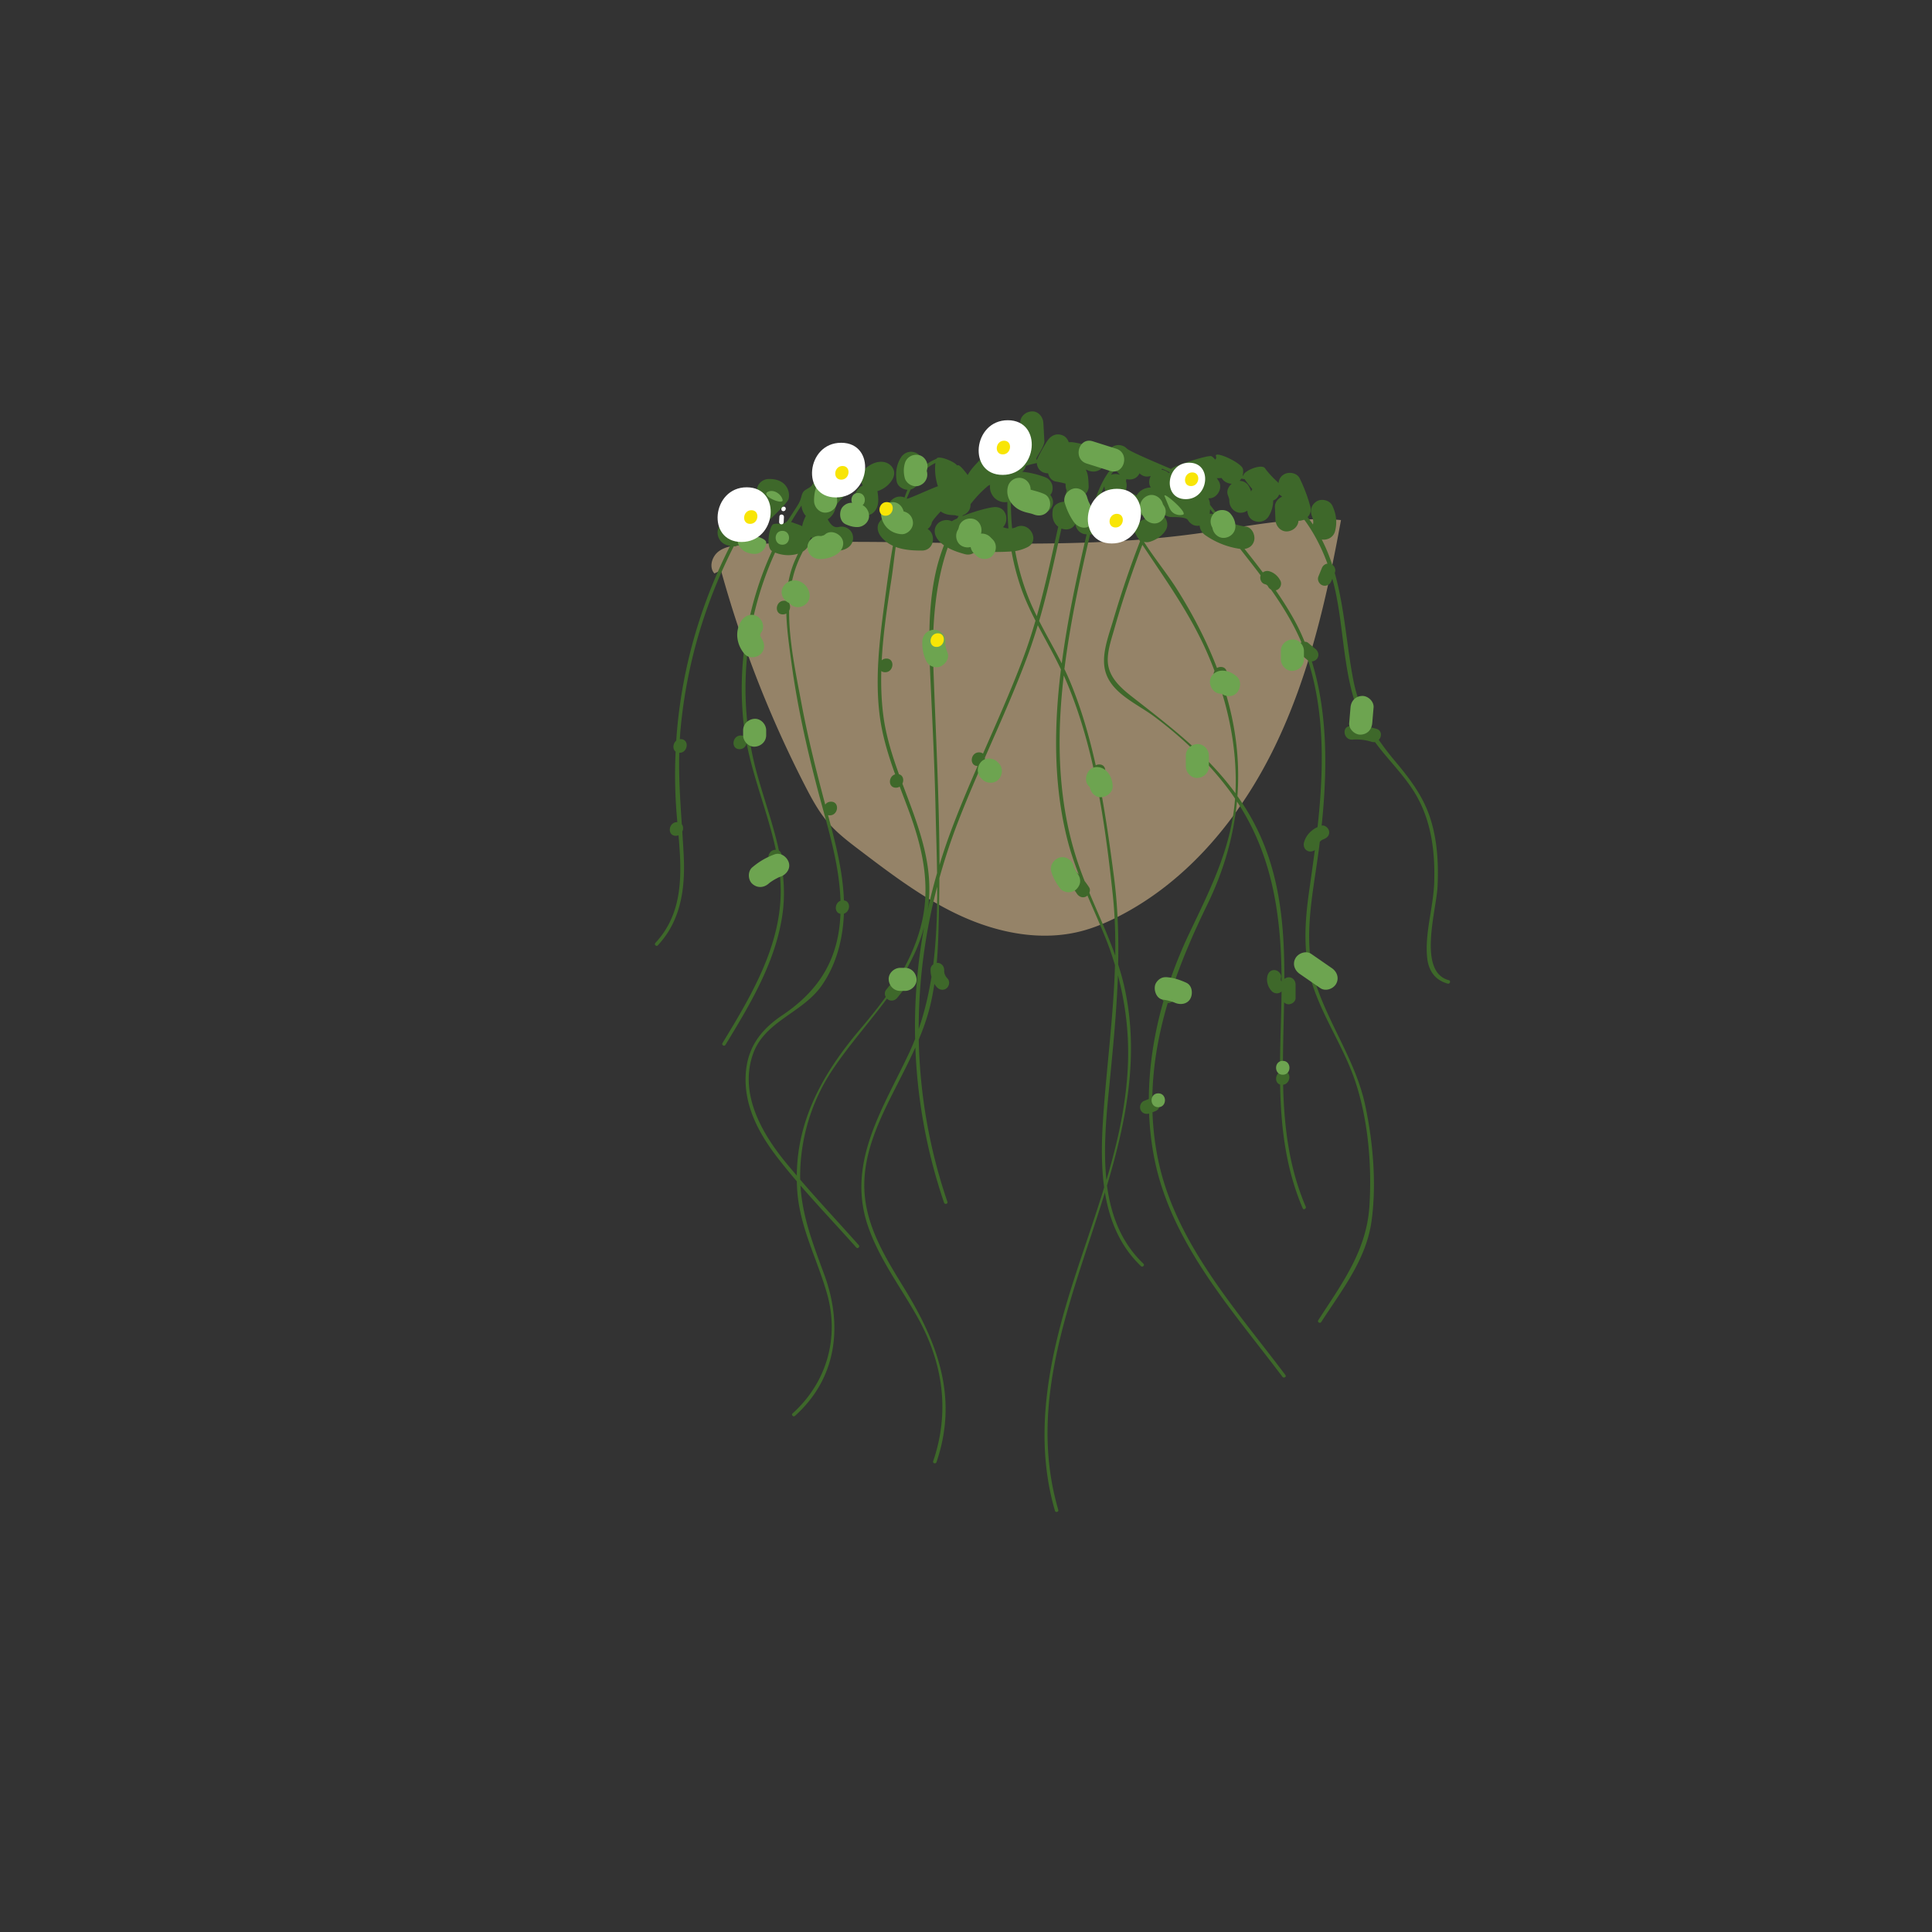 <?xml version="1.0" standalone="no"?><!DOCTYPE svg PUBLIC "-//W3C//DTD SVG 1.1//EN" "http://www.w3.org/Graphics/SVG/1.1/DTD/svg11.dtd"><svg t="1597148196974" class="icon" viewBox="0 0 1024 1024" version="1.1" xmlns="http://www.w3.org/2000/svg" p-id="18474" xmlns:xlink="http://www.w3.org/1999/xlink" width="200" height="200"><rect x="0" y="0" width="1024" height="1024" fill="#333333" stroke="none"/><defs><style type="text/css"></style></defs><path d="M635.605 282.635c-79.925 11.217-161.298 0.903-241.832 6.176-4.485 0.294-9.221 0.725-12.834 3.403-3.613 2.668-5.325 8.402-2.3 11.721l3.497-1.638a597.761 597.761 0 0 0 44.625 114.31c3.476 6.753 7.11 13.496 12.057 19.251 4.852 5.65 10.839 10.208 16.773 14.714 17.203 13.076 34.606 26.256 54.298 35.152s42.189 13.244 63.11 7.835c6.806-1.754 13.317-4.506 19.577-7.688 37.19-18.905 65.063-52.922 83.233-90.48s27.454-78.717 34.942-119.75c-25.122-2.111-50.171 3.497-75.146 6.995z" fill="#958368" p-id="18475"></path><path d="M767.905 519.52c-16.72-4.411-6.564-37.127-5.976-49.625 0.599-12.677-0.158-25.731-4.401-37.799-3.896-11.059-10.849-20.039-18.306-28.903-3.098-3.686-5.892-7.341-8.423-11.038 1.628-1.743 1.701-4.947-1.218-5.85a36.62 36.62 0 0 0-2.899-0.746c-4.432-7.751-7.667-16.006-9.526-25.763-3.508-18.369-4.558-37.956-9.725-56.126 0.021-0.053 0.042-0.095 0.063-0.147 0.641-1.554-0.074-3.371-1.418-4.285-1.491-4.548-3.308-8.99-5.514-13.286 3.067 0.462 6.186-1.197 7.026-4.338 1.26-4.705 0.641-9.295-1.439-13.643-1.386-2.888-5.745-3.875-8.36-2.195-2.972 1.911-3.676 5.272-2.195 8.36-0.42-0.882 0.242 0.735 0.263 0.819 0.053 0.189 0.179 1.565 0.189 0.977 0.011 0.431 0.021 0.872 0 1.302-0.021 0.032-0.105 0.431-0.168 0.746a74.351 74.351 0 0 0-2.825-3.928c1.334-1.323 2.048-3.266 1.418-5.64-1.355-5.115-3.256-10.03-5.556-14.798-1.439-2.972-5.671-3.76-8.36-2.195-1.838 1.071-2.762 2.815-2.909 4.684a5.195 5.195 0 0 0-0.777-0.893 56.283 56.283 0 0 1-3.707-3.718c-0.525-0.578-1.019-1.176-1.523-1.775a14.355 14.355 0 0 1-0.231-0.273c-0.021-0.021-0.032-0.053-0.074-0.095a47.903 47.903 0 0 1-0.861-1.176c-1.859-2.594-11.668 1.554-11.416 3.896-0.137-0.021-0.273-0.063-0.41-0.084a7.577 7.577 0 0 0 0.147-3.34c-0.609-3.434-15.355-10.019-14.315-6.869 0.305 0.935 0.042 1.46-0.452 1.827a6.07 6.07 0 0 0-1.869-1.775c-1.554-0.956-20.848 5.409-21.478 6.753-1.239-0.672-21.688-9.001-23.505-10.902-2.216-2.321-6.449-2.395-8.644 0-2.279 2.489-2.363 6.176 0 8.644 0.378 0.399 0.767 0.798 1.145 1.197-5.776 6.816-8.728 14.966-10.923 23.442h-2.804c-2.016 0-3.97 1.124-5.115 2.773-0.084-0.998-0.399-1.964-1.019-2.773a5.554 5.554 0 0 0-0.693-2.069c-0.693-1.187-2.027-2.3-3.392-2.71 0.326-1.386 0.662-2.773 0.998-4.159 1.071 1.092 2.51 1.785 4.17 1.712 3.161-0.137 6.291-2.689 6.112-6.112-0.158-3.035-0.105-6.27-1.575-8.791 0.305 0.126 0.62 0.231 0.924 0.378 2.993 1.386 6.585 0.851 8.36-2.195 1.544-2.636 0.819-6.974-2.195-8.36-4.464-2.059-9.001-3.571-13.874-4.233a8.934 8.934 0 0 0-2.185-0.021c-0.494-1.428-1.428-2.71-2.678-3.371-3.161-1.67-6.354-0.588-8.36 2.195-1.953 2.71-5.661 9.715-5.787 10.324-1.953 0.389 4.085-6.407 3.896-9.83l-0.536-9.568c-0.179-3.182-2.678-6.26-6.112-6.112-3.161 0.137-6.302 2.689-6.112 6.112 0.084 1.596-23.536 19.094-27.863 27.611-2.468-3.203-4.779-6.039-5.65-4.989-0.63-1.785-10.009-5.797-10.923-3.602a25.17 25.17 0 0 0-8.266 5.482 0.36 0.36 0 0 1 0.042-0.063c1.743-2.689 0.63-6.869-2.195-8.36-3.046-1.607-6.501-0.672-8.36 2.195-2.5 3.854-3.025 8.266-2.29 12.708 0.42 2.542 3.14 4.338 5.703 4.464a57.566 57.566 0 0 0-1.554 4.096 6.09 6.09 0 0 0-5.409 0.294c-1.995 1.103-3.434 3.151-3.949 5.367-0.347 1.512-0.515 3.214-0.221 4.789-1.124 0.273-2.185 0.809-2.93 1.565-2.573 2.573-2.037 6.028 0 8.644 1.764 2.258 3.949 3.802 6.354 4.915-1.901 10.566-3.266 21.268-4.663 31.728-2.542 19.083-4.779 38.597-2.405 57.817 1.355 10.954 4.558 21.341 8.255 31.602-3.634 1.029-3.886 7.079 0.399 7.079 0.788 0 1.449-0.221 2.006-0.567 1.575 4.17 3.182 8.339 4.726 12.53 7.278 19.65 11.889 39.542 6.764 60.369-2.468 10.04-6.585 19.125-11.689 27.653-0.945 0.158-1.838 0.683-2.479 1.481-1.512 1.89-3.025 3.791-4.527 5.682-0.851 1.071-0.819 2.573-0.21 3.749-4.222 5.85-8.801 11.5-13.538 17.088-19.44 22.959-33.367 47.608-33.587 77.624-2.195-2.584-4.401-5.146-6.522-7.782-12.74-15.743-24.166-36.58-16.458-57.281 6.239-16.752 25.836-21.268 35.866-35.236 7.992-11.133 11.574-24.986 12.078-38.544 3.455-1.029 3.781-6.596 0.011-7.026-0.536-15.344-4.453-30.426-8.423-45.193 0.273 0.063 0.578 0.116 0.903 0.116 4.653 0 5.367-7.247 0.683-7.247-1.386 0-2.416 0.651-3.067 1.554-4.779-17.917-9.295-35.887-12.687-54.13-2.783-14.956-6.575-32.316-6.449-48.69 0.62-1.176 0.683-2.615 0.095-3.697 0.242-5.104 0.882-10.093 2.132-14.84 1.155-4.39 2.909-8.633 5.041-12.761 1.617-0.998 2.888-2.426 3.434-4.39a7.726 7.726 0 0 0 0.252-2.016c0.305-0.483 0.62-0.966 0.935-1.439-0.641 0.987 6.407 5.493 7.215 5.881 2.92 1.407 6.27 1.995 9.431 1.082 1.607-0.462 3.14-1.323 4.149-2.647 1.439-1.88 1.617-4.621 0.441-6.669s-3.634-3.277-5.986-2.983c-0.641 0.084-1.281 0.263-1.932 0.252-2.216-0.042-3.686-2.227-4.758-4.17a9.322 9.322 0 0 0 3.896-5.104c0.221-0.725 0.357-1.481 0.651-2.174 0.452-1.071 1.25-1.943 2.027-2.794 3.613-3.949 7.236-7.898 10.849-11.847a8.808 8.808 0 0 0 1.134 4.012c-2.836 1.229-4.443 4.453-4.506 7.541-0.053 2.227 0.62 4.516 2.132 6.144s3.938 2.468 6.06 1.796c2.29-0.725 3.812-3.004 4.306-5.356s0.158-4.789-0.189-7.163a14.228 14.228 0 0 0 6.974-4.779c1.134-1.439 2.006-3.203 1.901-5.031-0.147-2.615-2.342-4.821-4.873-5.482s-5.272 0.011-7.551 1.292-4.18 3.14-6.007 5.01a218.326 218.326 0 0 0-12.698 14.105c-0.273-1.911-1.701-3.497-3.371-4.464s-3.581-1.428-5.451-1.911c-0.683-0.179-1.512-0.525-1.523-1.239-0.021-0.641 0.693-1.218 0.483-1.817-0.189-0.536-0.977-0.567-1.439-0.242s-0.704 0.872-1.029 1.334c-1.376 1.901-4.085 2.132-5.115 4.306-0.452 0.966-0.641 2.027-0.966 3.035-0.609 1.89-1.712 3.581-2.794 5.251-1.124 1.733-2.248 3.455-3.371 5.188-0.473 0.725-0.956 1.46-1.649 1.974-1.995 1.46-4.422 0.326-6.617 0.956-2.08 0.599-4.296 12.235-0.798 14.283-13.359 29.145-18.747 61.734-14.725 93.935 0.21 1.67 0.462 3.329 0.735 4.978-0.515-0.693-1.355-1.155-2.531-1.155-4.653 0-5.367 7.247-0.683 7.247 2.143 0 3.434-1.533 3.76-3.193 3.686 19.178 11.406 37.494 15.47 56.525-0.021 0-0.032-0.011-0.053-0.011-4.653 0-5.367 7.247-0.683 7.247 0.788 0 1.449-0.221 2.006-0.567 0.525 3.287 0.935 6.596 1.155 9.935 2.101 31.518-14.935 59.938-30.688 85.858-0.609 1.008 0.966 1.932 1.586 0.924 13.107-21.562 26.813-44.247 30.279-69.716 1.334-9.746 0.683-19.188-0.987-28.483 0.872-1.649 0.609-3.833-0.945-4.758-2.92-13.485-7.698-26.698-11.458-40.12-11.028-39.364-7.268-81.269 9.41-117.86 1.869 0.788 3.917 1.218 5.808 1.355 1.985 0.137 4.275-0.084 6.354-0.746-0.809 1.649-1.575 3.308-2.248 4.989-2.563 6.438-3.676 13.233-3.938 20.144a3.678 3.678 0 0 0-1.187-0.2c-4.653 0-5.367 7.247-0.683 7.247a3.82 3.82 0 0 0 1.848-0.473c0.263 8.917 1.607 17.896 2.762 26.424 2.962 21.929 7.782 43.565 13.338 64.979 5.167 19.934 11.952 40.12 12.614 60.852-3.151 1.176-3.445 6.302-0.021 6.921-0.935 23.998-11.238 40.613-30.899 53.805-11.616 7.803-18.653 17.35-19.346 31.833-0.777 16.31 7.037 30.815 16.71 43.376 3.34 4.338 6.827 8.581 10.408 12.771 0.042 1.754 0.105 3.508 0.242 5.304 1.481 19.461 10.597 35.961 15.806 54.414 6.585 23.337-0.294 47.083-18.306 63.288-0.882 0.788 0.42 2.08 1.292 1.292 22.213-19.997 25.469-47.808 15.512-74.873-5.829-15.848-11.616-30.51-12.624-47.209 9.652 11.154 19.85 21.898 29.607 32.873 0.788 0.882 2.08-0.42 1.292-1.292-10.282-11.574-20.921-22.938-31.035-34.7a77.756 77.756 0 0 1-0.011-3.518c0.368-19.493 6.365-38.67 17.245-54.855 8.938-13.296 19.524-25.101 28.756-37.557 0.137 0.137 0.284 0.273 0.441 0.389 1.701 1.187 3.833 0.651 5.073-0.893 1.512-1.89 3.025-3.791 4.527-5.682 1.229-1.533 0.651-3.991-0.893-5.062a3.7 3.7 0 0 0-1.103-0.504c5.01-8.087 9.127-16.689 11.679-26.319a291.325 291.325 0 0 0-4.81 59.445 128.752 128.752 0 0 1-3.203 7.467c-13.59 29.071-33.083 57.785-21.992 91.089 5.955 17.896 17.676 33.073 26.74 49.415 13.254 23.893 16.962 49.667 8.034 75.829-0.378 1.124 1.386 1.596 1.764 0.483 11.553-33.85 0.914-62.805-16.93-91.866-9.851-16.037-20.354-32.715-21.278-52.061-0.935-19.556 7.95-37.62 16.563-54.603 3.56-7.026 7.215-14.052 10.44-21.257 1.04 27.758 6.049 55.443 15.218 82.288 0.378 1.113 2.153 0.63 1.764-0.483-9.641-28.231-14.599-57.102-15.187-85.974 2.395-5.713 4.485-11.563 5.976-17.613 0.966-3.928 1.701-7.908 2.3-11.92 0.42 0.651 0.872 1.292 1.418 1.859 1.355 1.418 3.571 1.743 5.125 0.42 1.439-1.218 1.785-3.697 0.42-5.125-1.25-1.313-1.838-2.762-1.764-4.296 0.095-1.964-1.26-3.781-3.277-3.97a3.28 3.28 0 0 0-0.651 0.011c0.882-10.45 1.029-20.995 1.239-31.371 0.095-4.527 0.137-9.053 0.158-13.569a318.048 318.048 0 0 1 9.935-29.974c3.917-10.135 8.181-20.123 12.519-30.079 1.239-0.861 1.806-2.416 1.659-3.812 7.793-17.781 15.775-35.478 22.539-53.679 2.027-5.461 3.833-10.965 5.493-16.51 4.096 7.782 8.497 15.428 12.267 23.431-3.707 30.121-4.054 60.894 3.476 90.438 1.596 6.27 3.686 12.309 5.986 18.253a39.5 39.5 0 0 0-3.214-2.993c-1.512-1.25-4.001-0.63-5.062 0.893-1.208 1.722-0.63 3.812 0.893 5.062 2.416 1.995 4.59 4.401 6.281 7.058 1.05 1.659 2.92 2.636 4.852 1.722 0.294-0.137 0.567-0.357 0.83-0.588 3.497 8.16 7.173 16.268 10.419 24.608 1.575 4.043 2.941 8.15 4.191 12.299-0.756 26.372-4.264 52.555-6.155 79.095-0.893 12.614-1.334 25.952 0.42 38.702-5.178 16.941-11.185 33.671-16.521 50.402-12.456 39.08-21.331 80.607-9.568 120.969 0.326 1.134 2.101 0.651 1.764-0.483-16.941-58.1 7.719-112.703 24.723-168.23 2.384 14.588 7.835 28.283 19.115 39.07 0.851 0.819 2.153-0.483 1.292-1.292-11.847-11.311-17.235-25.868-19.304-41.422 10.124-33.797 17.014-67.962 9.599-103.503-0.977-4.674-2.237-9.221-3.686-13.695 0.347-15.481-0.189-31.004-2.258-46.726-2.258-17.161-4.684-34.732-8.192-52.04 4.422-0.263 5.031-7.226 0.441-7.226-0.725 0-1.334 0.189-1.869 0.483-3.413-15.439-7.803-30.594-13.842-44.972a126.547 126.547 0 0 0-2.762-6.081c1.67-13.401 4.012-26.729 6.69-39.952 2.132-10.513 4.485-20.974 6.911-31.413h1.659c3.193 0 6.26-2.815 6.112-6.112-0.126-2.909-2.111-5.419-4.905-5.986 1.208-4.663 2.657-9.2 4.716-13.475 0.126 2.951 2.069 5.808 5.881 5.808 1.376 0 2.342-0.515 3.55-1.029-0.609 0.263-1.323 1.449-1.628 1.985-0.483 0.861-0.494 2.489-1.134 3.014-0.819 0.672-1.859 0.924-2.636 1.733-1.46 1.523-2.153 3.676-1.491 5.724 0.966 2.972 4.285 5.409 7.52 4.264 1.281-0.452 2.563-0.935 3.739-1.575a75.754 75.754 0 0 0 2.951 5.713c0.263 0.662 0.62 1.281 1.082 1.827 0.357 0.578 0.704 1.166 1.071 1.743a480.951 480.951 0 0 0-4.464 11.931 546.153 546.153 0 0 0-9.788 30.006c-2.174 7.362-5.587 16.121-4.705 24.019 1.544 13.842 16.657 19.619 26.508 26.981 6.963 5.209 13.653 10.839 19.955 16.867-1.376 2.143-0.704 5.524 2.5 5.524 0.935 0 1.701-0.305 2.311-0.767 6.049 6.207 11.689 12.813 16.72 19.881 0.462 0.651 0.861 1.313 1.313 1.964-1.922 26.193-13.128 47.986-24.261 71.417a240.676 240.676 0 0 0-11.143 27.737c-1.586 0.966-2.846 2.437-3.403 4.296-0.42 1.386-0.084 2.867 0.882 3.844-4.873 16.909-7.677 34.385-7.772 51.893-0.861 0.357-1.722 0.704-2.584 1.061-1.817 0.746-2.531 3.14-1.722 4.852 0.819 1.722 2.72 2.321 4.443 1.817 0.347 8.234 1.281 16.468 2.951 24.629 9.085 44.426 41.244 79.704 67.731 114.909 0.704 0.935 2.29 0.021 1.586-0.924-26.34-35.016-58.51-70.294-67.552-114.467-1.712-8.36-2.636-16.626-2.92-24.797 0.599-0.242 1.187-0.483 1.785-0.735 1.817-0.746 2.531-3.14 1.722-4.852-0.683-1.439-2.122-2.111-3.581-2.006 0.242-17.161 3.287-33.944 8.16-50.36 1.554 0.095 3.224-0.788 3.686-2.332 0.011-0.042 0.084-0.252 0.137-0.42 0 0.021 0.032-0.063 0.074-0.168 0.252-0.105 0.294-0.137 0.179-0.116 0.053-0.011 0.053-0.011 0.137-0.032 1.922-0.41 3.298-2.227 2.951-4.212-0.315-1.775-2.069-3.172-3.886-2.983 4.852-14.126 10.923-27.989 17.571-41.622 8.77-17.97 14.084-36.286 15.838-54.897 19.178 28.966 23.568 61.598 23.662 95.426a1.508 1.508 0 0 0-0.2-0.242 6.474 6.474 0 0 0-0.189-0.473c-0.021-0.179-0.032-0.42-0.053-0.494 0.021-0.305 0.063-0.599 0.126-0.893 0.42-1.922-1.491-3.802-3.277-3.97-2.153-0.2-3.539 1.355-3.959 3.277-0.599 2.72 0.347 5.745 2.227 7.782 1.334 1.439 3.581 1.733 5.125 0.42 0.063-0.053 0.116-0.126 0.179-0.189a619.433 619.433 0 0 1-0.147 8.707c-0.284 11.332-0.704 22.707-0.683 34.028-2.657 1.407-2.857 5.797 0.063 6.648 0.41 22.381 2.951 44.499 11.983 65.589 0.462 1.082 2.037 0.147 1.586-0.924-8.885-20.743-11.469-42.493-11.973-64.57 4.138-0.557 4.621-7.194 0.137-7.194-0.084 0-0.147 0.021-0.231 0.021-0.053-12.13 0.378-24.334 0.609-36.496a3.42 3.42 0 0 0 2.122 0.998c1.817 0.168 3.97-1.302 3.97-3.277v-7.016c0-1.964-1.197-3.77-3.277-3.97-0.903-0.084-1.901 0.242-2.668 0.84 0.042-29.586-2.5-58.699-17.739-85.69-2.227-3.938-4.621-7.646-7.142-11.206 1.397-18.873-0.893-38.051-7.11-57.491-0.42-1.302-0.882-2.584-1.323-3.865 3.665-1.008 3.917-7.089-0.378-7.089-0.788 0-1.449 0.221-2.006 0.567-5.682-14.777-13.076-28.903-21.551-42.262-4.905-7.73-11.647-15.953-17.172-24.629 0.987 0.273 2.048 0.315 3.119-0.021 2.846-0.893 5.556-2.468 7.457-4.8 1.061-1.292 1.785-2.584 1.785-4.317 0-1.502-0.662-3.287-1.785-4.317-1.187-1.092-2.951-1.754-4.663-1.743 0.336-0.798 0.693-1.596 1.04-2.395a6.492 6.492 0 0 0 1.575-1.407c0.378 3.172 2.647 5.86 6.07 5.86 3.077 0 7.803 0.063 8.77 1.701 0.746 1.271 2.195 2.479 3.655 2.804 0.788 0.179 1.659 0.189 2.51 0.053 0.116 1.985 1.239 3.844 2.993 5.073 5.472 3.812 11.773 6.323 18.369 7.247 0.021 0 0.053 0 0.074 0.011 3.623 4.621 7.289 9.284 10.86 14.021-0.62 1.743 0.273 4.096 2.153 4.642 0.305 0.084 0.609 0.189 0.903 0.326 0.063 0.053 0.294 0.21 0.389 0.284 0.042 0.032 0.063 0.053 0.084 0.063 0.032 0.053 0.084 0.105 0.147 0.189 0.084 0.116 0.137 0.168 0.158 0.189 0.021 0.042 0.042 0.105 0.116 0.242a3.865 3.865 0 0 0 1.554 1.596c6.26 8.854 11.92 18.085 16.142 28.021-0.567 0.273-1.082 0.662-1.428 1.155-1.208 1.722-0.62 3.802 0.893 5.062 1.271 1.061 2.552 2.122 3.823 3.193 0.063 0.053 0.126 0.074 0.189 0.126 9.032 28.084 8.318 58.657 5.062 88.327-3.403 1.575-6.112 4.317-7.163 8.076-0.525 1.89 0.2 3.949 2.153 4.674 1.134 0.42 2.552 0.168 3.56-0.578-0.935 7.194-1.943 14.315-2.951 21.299-1.607 11.227-2.626 22.402-1.596 33.451-1.68 0.147-3.287 1.512-3.361 3.266-0.095 2.342 0.83 4.548 2.846 5.85 0.609 0.389 1.302 0.536 1.985 0.557a70.77 70.77 0 0 0 2.206 8.066c5.913 17.508 16.626 32.936 22.423 50.507 6.753 20.459 8.707 43.974 7.404 65.441-1.449 23.935-14.578 41.328-27.139 60.778-0.641 0.998 0.945 1.911 1.586 0.924 10.891-16.867 23.83-33.031 26.656-53.458 2.72-19.661 0.809-41.695-3.287-61.104-4.705-22.328-17.623-40.498-25.227-61.671-1.187-3.287-2.08-6.585-2.762-9.883 0.473-0.252 0.903-0.578 1.229-1.05 1.04-1.491 0.756-3.728-0.704-4.863-0.137-1.239-0.819-2.353-1.88-2.941-1.785-18.579 2.353-37.274 4.789-56.084 0.147-1.155 0.284-2.342 0.431-3.508 0.21-0.179 0.725-0.609 0.861-0.735 0.053-0.021 0.557-0.315 0.62-0.347 0.116-0.053 1.082-0.441 0.473-0.252 1.869-0.588 3.329-2.101 2.951-4.212-0.294-1.659-2.132-3.35-3.938-2.993 2.993-28.556 3.371-59.466-5.209-87.003 1.113-0.084 2.216-0.651 2.836-1.533 1.208-1.722 0.62-3.802-0.893-5.062-1.271-1.061-2.552-2.122-3.823-3.193-0.557-0.462-1.239-0.662-1.943-0.662-1.397-3.382-2.899-6.722-4.632-9.956-3.182-5.955-6.806-11.689-10.671-17.277 0.252-0.053 0.504-0.137 0.746-0.252 1.743-0.819 2.626-3.098 1.722-4.852-1.208-2.363-3.256-4.254-5.839-4.999a3.947 3.947 0 0 0-3.476 0.62c-3.161-4.212-6.417-8.36-9.683-12.467 2.332-0.336 4.338-1.68 5.052-4.275 0.788-2.857-0.977-7.058-4.264-7.52-5.209-0.725-9.778-2.426-14.126-5.199a307.277 307.277 0 0 0-4.989-6.386c-0.011-0.21 0-0.42-0.021-0.63-0.074-0.987-0.378-1.953-0.83-2.825 1.113 0.063 2.237-0.168 3.245-0.819 2.678-1.733 4.043-5.482 2.195-8.36-0.326-0.504-0.651-1.008-0.966-1.502 0.84 0.011 1.512 0 1.796-0.021 0.263-0.021 0.515-0.021 0.777-0.042 1.019 1.848 3.203 2.972 5.325 3.035-1.764 1.523-2.93 3.917-1.985 6.176 0.273 0.662 0.473 1.323 0.662 2.016 0 0.347 0.084 0.893 0.084 1.082 0.032 3.193 2.783 6.26 6.112 6.112a6.594 6.594 0 0 0 3.424-1.134c0.063 2.08 1.113 4.159 2.983 5.146 2.972 1.565 6.585 0.725 8.36-2.195 1.575-2.594 2.3-5.419 2.363-8.318a5.31 5.31 0 0 0 2.006-1.365 6.61 6.61 0 0 0 1.176-1.838c0.525 0.378 1.05 0.767 1.565 1.176-2.227 0.924-3.949 3.004-3.844 5.598l0.284 6.701c0.137 3.193 2.71 6.26 6.112 6.112 3.035-0.137 5.913-2.458 6.07-5.619a7.18 7.18 0 0 0 3.025-0.672c5.22 7.005 9.326 15.092 12.351 23.368a3.759 3.759 0 0 0-2.951 2.321c-0.609 1.502-1.229 2.993-1.838 4.495-0.746 1.817 0.357 4.012 2.153 4.674 1.901 0.704 3.928-0.326 4.674-2.153 0.179-0.441 0.368-0.893 0.546-1.334 0.42 1.502 0.819 3.014 1.166 4.506 5.619 24.072 4.306 51.641 16.205 73.823a37.993 37.993 0 0 0-7.971-0.221c-4.663 0.368-3.371 7.53 1.26 7.163 3.445-0.273 6.89 0.147 10.198 1.166 0.63 0.189 1.208 0.21 1.743 0.126 7.142 9.746 16.142 18.106 22.129 28.693 7.887 13.947 9.809 30.121 9.263 45.907-0.452 12.939-4.999 26.592-3.76 39.448 0.683 7.037 4.117 12.183 10.986 13.989 1.187 0.242 1.67-1.523 0.525-1.827zM464.896 264.57c0.011 0.063 0.032 0.116 0.042 0.179-0.032-0.105-0.084-0.21-0.126-0.315 0.063 0.126 0.084 0.168 0.084 0.137z m-27.968 2.71c-0.032-0.011-0.042-0.189-0.053-0.441 0.011 0.147 0.053 0.284 0.053 0.441z m-16.825 9.652c-0.273-0.116-0.557-0.158-0.83-0.221a167.046 167.046 0 0 1 5.556-8.791c0.011 0.189 0 0.389 0.032 0.578a9.33 9.33 0 0 0 2.248 4.968c-0.662 1.218-1.638 3.487-1.932 5.461-1.575-0.903-3.35-1.271-5.073-1.995z m149.787-4.874a3.9 3.9 0 0 1-0.137 1.575 11.92 11.92 0 0 0 0.137-1.575z m-49.666-13.18c-0.137 0.137-0.315 0.179-0.504 0.168 0.042-0.011 0.095-0.021 0.137-0.032 0.126-0.042 0.252-0.095 0.368-0.137z m-5.987 10.103a6.462 6.462 0 0 0 0.147-1.722c2.773-3.613 5.881-6.911 9.4-9.82 0.336-0.158 0.662-0.315 0.998-0.483-0.746 5.262 3.739 10.03 9.158 9.095-0.032 4.695 0.147 9.379 0.567 14.031-0.998-0.074-1.995-0.294-2.888-0.693 3.329-3.298 1.985-10.597-4.117-10.629-2.552-0.011-10.639 2.069-17.424 4.821 0.095-0.158 0.179-0.315 0.284-0.473 1.859-0.683 3.445-2.237 3.875-4.128z m-31.56-9.536c0.042-0.011 0.084-0.011 0.126-0.021 3.245-1.05 4.663-3.833 4.317-7.016 0.011-0.011 0.021-0.032 0.032-0.042 0.032 0.168 0.032 0.126 0.021-0.032 2.384-2.93 5.209-5.314 8.612-6.942a0.512 0.512 0 0 0-0.021 0.137c-0.399 3.749 0 7.572 1.019 11.196 0.095 0.336 0.231 0.651 0.378 0.956-4.443 1.575-16.016 7.037-16.594 6.638a58.297 58.297 0 0 1 2.111-4.873z m-4.38 155.9c0.914-1.901 0.399-4.432-1.827-4.968-3.728-10.345-7.005-20.816-8.36-31.676-0.945-7.635-1.208-15.334-1.008-23.043 0.504 0.399 1.176 0.641 2.037 0.641 4.653 0 5.367-7.247 0.683-7.247-1.04 0-1.859 0.368-2.489 0.924 0.767-14.347 2.93-28.704 5.115-42.714 0.767-4.894 1.397-10.954 2.29-17.371 4.327 1.617 9.253 1.932 13.874 1.922 6.669-0.021 7.667-8.77 3.035-11.437 1.071-0.756 1.901-1.827 2.206-3.203 0.273-1.218 2.416-3.602 4.726-6.091 0.83 0.567 1.733 1.04 2.668 1.344 1.197 0.399 2.51 0.515 3.77 0.599 0.347 0.021 0.704 0.042 1.05 0.042 0.221 0.053 0.441 0.105 0.651 0.189 0.462 0.158 0.945 0.221 1.428 0.231-0.273 0.42-0.525 0.851-0.788 1.281a38.611 38.611 0 0 0-2.951 1.512c-2.269-1.218-5.503-0.62-7.257 1.134-2.542 2.542-2.08 6.07 0 8.644 0.935 1.155 2.006 2.122 3.172 2.962a97.734 97.734 0 0 0-4.506 14.935c-4.085 18.947-3.508 38.481-2.594 57.733 1.061 22.612 2.174 45.224 2.657 67.857 0.231 10.87 0.63 22.003 0.788 33.209a300.302 300.302 0 0 0-5.041 19.913c0.137-0.893 0.326-1.764 0.431-2.678 2.773-22.917-5.944-43.649-13.758-64.643z m16.353 95.773c-0.798 0.599-1.365 1.491-1.418 2.521-0.063 1.397 0.126 2.762 0.462 4.085-1.481 9.442-3.665 18.695-6.764 27.674-0.021-25.332 3.308-50.622 9.799-75.45 0.053 13.79-0.389 27.622-2.08 41.17z m47.419-161.719c-6.396 16.941-13.79 33.482-21.058 50.055-0.515-0.42-1.197-0.683-2.09-0.683-4.621 0-5.356 7.131-0.777 7.236-5.314 12.214-10.492 24.492-15.071 37.011-1.869 5.104-3.539 10.251-5.125 15.418-0.084-35.257-2.027-70.42-3.277-105.677-0.704-19.587 0.725-42.651 7.646-62.501 2.794 1.565 5.934 2.584 8.98 3.434 2.825 0.788 5.052-0.347 6.333-2.206 5.871 1.533 14.389 1.04 18.506 0.798a128.233 128.233 0 0 0 4.947 19.073c2.111 6.123 4.821 11.92 7.751 17.613-2.006 6.858-4.212 13.685-6.764 20.427z m7.446-22.822c-1.271-2.573-2.489-5.157-3.602-7.814-3.613-8.665-6.176-17.592-7.845-26.677a22.086 22.086 0 0 0 6.533-2.09c7.026-3.539 0.851-14.084-6.165-10.555-0.567 0.284-1.26 0.483-2.006 0.578a143.93 143.93 0 0 1-0.609-14.62c2.101-1.176 3.455-3.697 3.14-6.081 2.374-1.323 3.865-4.306 2.993-6.984a6.963 6.963 0 0 0-0.882-1.743c1.271-0.777 2.258-1.943 2.531-3.445 0.021-0.084 0.021-0.158 0.042-0.242a69.948 69.948 0 0 1 5.892-1.47c0.137 1.911 1.071 3.728 2.909 4.705 0.924 0.494 1.995 0.725 3.056 0.735 0.525 2.09 1.943 3.991 4.18 4.359 1.701 0.284 3.382 0.651 5.041 1.082 0.032 0.441 0.074 0.882 0.095 1.323 0.042 0.798 0.231 1.586 0.546 2.321-0.494 2.006-0.977 4.001-1.46 6.007-2.636 0.074-5.503 1.596-5.934 4.39-0.473 3.088-0.011 6.333 2.521 8.486 0.126 0.105 0.263 0.189 0.399 0.284-3.55 15.901-6.932 31.791-11.374 47.451z m48.396 234.575c-0.462 22.003-5.251 43.302-11.479 64.276-1.901-17.812 0.242-36.748 1.88-53.521 1.806-18.495 3.56-36.727 4.212-54.981 3.812 14.399 5.692 29.271 5.388 44.226zM579.5 406.859c-1.155 1.796-0.861 4.453 1.145 5.272 4.306 20.585 6.942 41.622 9.106 61.745 1.166 10.912 1.502 21.751 1.344 32.558-4.022-11.301-9.085-22.15-13.706-33.251 0.389-0.924 0.441-1.974-0.105-2.825a46.729 46.729 0 0 0-2.416-3.403 204.534 204.534 0 0 1-3.56-9.683c-7.404-21.929-10.04-45.14-9.652-68.225 0.179-10.387 0.966-20.743 2.164-31.056 6.869 15.418 11.889 31.949 15.68 48.868z m-3.697-123.153c-4.338 18.81-8.465 37.694-11.458 56.787a477.083 477.083 0 0 0-1.596 11.143c-3.823-7.593-8.118-14.945-11.983-22.517 4.716-16.163 8.171-32.589 11.815-49.005 2.216 0.872 4.8 0.662 6.554-1.25 0.305-0.336 0.567-0.725 0.809-1.124 0.42 3.004 2.794 5.451 5.976 5.472-0.042 0.168-0.074 0.326-0.116 0.494z m15.46-32.474c-0.935 0-1.754 0.179-2.458 0.483 0.662-0.956 1.418-1.89 2.185-2.804l2.647 2.773a6.16 6.16 0 0 0-2.374-0.452z m1.428 18.232c0.116 0.357 0.242 0.714 0.41 1.071-0.2-0.326-0.315-0.693-0.41-1.071z m47.02 76.28a203.673 203.673 0 0 1 4.001 9.82c-0.987 1.922-0.483 4.569 1.838 5.083 6.638 19.199 10.219 39.448 9.263 59.812-5.283-7.247-11.133-13.79-17.403-19.913 1.439-2.143 0.788-5.598-2.447-5.598-1.029 0-1.859 0.368-2.489 0.924-10.093-9.253-21.068-17.707-32.285-26.456-6.743-5.262-13.38-11.196-13.055-20.375 0.179-5.209 1.985-10.45 3.403-15.439 2.867-10.124 6.081-20.154 9.547-30.079a549.162 549.162 0 0 1 5.409-14.777c0.011 0.021 0.021 0.032 0.032 0.053 12.341 18.653 25.133 36.328 34.186 56.945z m-31.423-72.016a8.771 8.771 0 0 1-0.777 0.872c-0.084 0.084-0.179 0.158-0.263 0.242-0.252 0.147-0.515 0.294-0.756 0.452a1.84 1.84 0 0 1-0.263 0.084c-1.995 0.62-3.623 2.279-4.243 4.233a74.04 74.04 0 0 1-1.418-2.93c0.641-0.462 1.239-0.966 1.754-1.596a10.658 10.658 0 0 0 1.638-2.668c0.966 0.599 2.059 0.956 3.151 0.903a6.792 6.792 0 0 0 2.059-0.431c-0.315 0.242-0.62 0.515-0.882 0.84z m-4.58-12.802c-0.567 0.567-0.998 1.187-1.376 1.827-1.565-1.271-3.896-1.701-5.808-1.113a25.836 25.836 0 0 1-0.063-1.302c0.798-1.596 0.914-3.55 0.336-5.251 0.063-0.389 0.126-0.788 0.2-1.176 2.09 0.557 4.474 0.095 5.955-1.523 0.431-0.462 0.756-0.987 1.029-1.523 1.071 1.092 2.521 1.796 4.18 1.712a11.024 11.024 0 0 0 1.764-0.252c-1.029 1.869-1.187 4.18 0.021 6.039-2.311 0.053-4.6 0.924-6.239 2.563z m15.975-10.135c-0.473-0.347-0.924-0.704-1.46-1.008a6.133 6.133 0 0 0-2.668-0.809c0.147-0.168 0.284-0.347 0.41-0.536 1.344 0.546 2.647 1.187 3.938 1.88l-0.221 0.473z m1.46 1.208c0.126-0.263 0.242-0.536 0.368-0.798 0.536 0.326 1.061 0.683 1.586 1.029 0 0.693-1.208 0.483-1.953-0.231z m1.953-3.582v1.628c-0.273-0.168-0.536-0.336-0.809-0.504 0.305-0.641 0.588-1.281 0.893-1.922a4.773 4.773 0 0 0-0.084 0.798z m72.835 259.939c-0.168-0.126-0.105-0.116 0 0z m-54.56-238.461c0.672 0.84 1.344 1.68 1.995 2.521a5.572 5.572 0 0 0-2.206-0.053c0.095-0.83 0.168-1.649 0.21-2.468z m10.198-5.325c0.011 0.021 0.011 0.042 0.021 0.063 0.179 0.662 0 0.284-0.021-0.063z m11.531-4.085c-0.126-0.41-0.252-0.809-0.42-1.197-0.641-1.533-1.313-2.773-2.804-3.655-0.809-0.473-1.859-0.746-2.888-0.798 0.368-0.347 0.683-0.735 0.945-1.155 0.599 0.095 1.197 0.189 1.796 0.305 0.074 0.126 0.116 0.263 0.21 0.389a71.878 71.878 0 0 0 3.823 4.873 6.094 6.094 0 0 0-0.662 1.239z m15.46-0.2c0-0.021 0-0.042 0.011-0.053 0.011 0.032 0.021 0.063 0.042 0.084-0.021-0.011-0.042-0.021-0.053-0.032z" fill="#3E682A" p-id="18476"></path><path d="M438.304 258.857c3.098 1.638 6.197 1.365 9.305-0.011 2.93-1.302 3.844-5.797 2.195-8.36a6.298 6.298 0 0 0-2.269-2.153c1.691-1.911 2.143-5.031 0.756-7.184-1.869-2.899-5.325-3.77-8.36-2.195-4.915 2.563-8.076 8.15-6.554 13.685 0.714 2.636 2.51 4.947 4.926 6.218zM557.854 264.476a6.862 6.862 0 0 0-1.176-2.132c0.137-0.2 0.263-0.399 0.41-0.588 0.893-1.166 0.987-3.371 0.62-4.705-0.389-1.418-1.491-2.951-2.804-3.655-3.235-1.712-16.121-5.104-18.211-2.384-1.88 2.437-6.438 4.254-6.302 7.352 0.221 4.905 18.19 15.334 23.2 13.632 3.014-1.029 5.314-4.243 4.264-7.52z m-2.174 0.241c-0.021-0.032 0.042-0.305 0.116-0.609-0.011 0.2-0.032 0.41-0.116 0.609zM360.784 391.767c-0.158 0-0.294 0.032-0.441 0.042 0.074-1.229 0.126-2.447 0.221-3.676 2.951-34.48 12.719-67.941 28.357-98.588 0.179 0.011 0.368 0.032 0.546 0.042 3.739 0.231 27.59-21.835 28.451-24.996 0.945-3.455-0.599-7.215-3.623-9.095-2.08-1.292-4.569-1.701-6.984-1.628-3.119 0.095-6.112 2.636-6.091 5.902-2.059 0.998-19.902 14.683-20.816 21.53-0.378 2.794 0.893 5.503 3.34 6.942 0.977 0.567 2.101 0.882 3.245 1.071-13.076 25.752-22.045 53.469-26.309 82.214a263.253 263.253 0 0 0-2.269 21.058c-1.796 1.46-2.016 4.485-0.315 5.787a263.3 263.3 0 0 0 0.368 30.888c0.158 2.143 0.347 4.317 0.536 6.501-0.042 0-0.084-0.011-0.126-0.011-4.653 0-5.367 7.247-0.683 7.247 0.536 0 1.008-0.105 1.439-0.273 1.775 20.249 2.647 41.097-12.256 57.029-0.809 0.861 0.483 2.164 1.292 1.292 12.151-13.002 14.546-29.901 13.737-47.093-0.21-4.411-0.483-8.78-0.777-13.139 0.63-1.313 0.567-2.92-0.263-3.97-0.851-12.624-1.67-25.154-1.344-37.851 0.032 0 0.053 0.011 0.084 0.011 4.653 0 5.367-7.236 0.683-7.236z" fill="#3E682A" p-id="18477"></path><path d="M407.258 260.548c-4.999 1.953 8.455 7.688 7.52 4.264-0.809-2.93-4.432-5.472-7.52-4.264zM390.821 285.838c0.21 5.062 4.506 7.667 9.158 7.751 3.193 0.063 6.26-2.857 6.112-6.112-0.158-3.35-15.449-5.85-15.271-1.638zM434.271 254.225c-1.859 3.529-2.878 7.362-2.794 11.364 0.074 3.193 2.762 6.26 6.112 6.112 3.256-0.147 6.186-2.689 6.112-6.112-0.011-0.578 0.011-1.145 0.021-1.722 0.074-0.735 0.063-0.767-0.011-0.084 0.053-0.284 0.105-0.567 0.179-0.84 0.137-0.557 0.347-1.092 0.483-1.649 0.147-0.41 0.126-0.357-0.084 0.126 0.158-0.347 0.336-0.693 0.515-1.029 1.491-2.825 0.809-6.774-2.195-8.36-2.804-1.481-6.743-0.819-8.339 2.195zM434.102 296.267c3.382 0.168 6.995-0.819 9.767-2.773 2.605-1.838 4.085-5.419 2.195-8.36-1.67-2.584-5.566-4.159-8.36-2.195-0.252 0.179-1.197 0.998-1.512 0.924 0.221-0.084 0.431-0.168 0.651-0.263-0.273 0.105-0.557 0.2-0.84 0.284-0.21 0.063-0.431 0.116-0.651 0.158-0.462 0.095-0.284 0.084 0.525-0.032-0.42 0.21-1.323 0.053-1.775 0.032-3.193-0.158-6.249 2.93-6.112 6.112 0.158 3.445 2.689 5.934 6.112 6.112zM448.239 277.877c2.059 0.914 3.98 1.523 6.27 1.481 3.193-0.053 6.26-2.773 6.112-6.112-0.147-3.266-2.689-6.165-6.112-6.112-0.21 0.011-0.41 0.011-0.62 0-0.473-0.032-0.273 0 0.609 0.095l-0.399-0.095c-0.63-0.21-0.525-0.147 0.305 0.189-1.554-0.693-3.004-1.082-4.705-0.62-1.418 0.389-2.951 1.491-3.655 2.804-1.397 2.668-0.914 6.974 2.195 8.371zM479.61 245.497c-0.756 2.521-0.735 5.157-0.105 7.709 0.767 3.109 4.432 5.262 7.52 4.264 3.224-1.04 5.083-4.191 4.264-7.52-0.063-0.242-0.074-0.588-0.179-0.798 0.242 0.504 0.095 1.208 0.126 0.189 0-0.189 0.053-1.166-0.011-0.21-0.063 0.977 0.116-0.2 0.168-0.389 0.914-3.067-1.092-6.795-4.264-7.52-3.287-0.746-6.543 0.998-7.52 4.275zM466.923 272.289c0.399 5.997 4.842 10.461 10.86 10.839 3.193 0.2 6.249-2.951 6.112-6.112-0.158-3.487-2.689-5.892-6.112-6.112 1.061 0.189 1.281 0.21 0.63 0.084-0.609-0.189-0.431-0.105 0.525 0.263-0.2-0.095-0.389-0.21-0.578-0.336 0.777 0.641 0.935 0.746 0.462 0.315-0.431-0.473-0.326-0.315 0.315 0.462a4.495 4.495 0 0 1-0.336-0.578c0.368 0.956 0.462 1.134 0.263 0.525-0.137-0.641-0.116-0.431 0.074 0.641-0.21-3.182-2.657-6.27-6.112-6.112-3.119 0.147-6.323 2.699-6.102 6.123zM508.24 279.274c-0.063 0.284-0.137 0.557-0.221 0.83-0.189 0.515-0.179 0.546 0.011 0.084 0.21-0.462 0.2-0.441-0.032 0.063a8.522 8.522 0 0 1-0.41 0.756c-1.586 2.773-0.746 6.806 2.195 8.36 2.909 1.533 6.669 0.767 8.36-2.195 0.83-1.449 1.491-3.025 1.89-4.653 0.767-3.098-0.987-6.774-4.264-7.52-3.172-0.714-6.711 0.945-7.53 4.275z" fill="#6DA450" p-id="18478"></path><path d="M516.149 293.221c0.431 0.42 0.851 0.851 1.281 1.271 2.269 2.258 6.407 2.437 8.644 0 2.227-2.426 2.426-6.239 0-8.644-0.431-0.42-0.851-0.851-1.281-1.271-2.269-2.258-6.407-2.437-8.644 0-2.227 2.437-2.426 6.239 0 8.644zM534.265 257.743c-1.281 4.579 0.872 8.948 4.611 11.605 1.491 1.061 3.203 1.722 4.957 2.206 0.641 0.179 1.302 0.315 1.943 0.473 0.431 0.105 0.861 0.221 1.292 0.347 0.704 0.252 0.84 0.284 0.389 0.105 2.993 1.386 6.585 0.851 8.36-2.195 1.544-2.636 0.819-6.963-2.195-8.36-2.164-0.998-4.275-1.533-6.543-2.164-0.42-0.116-0.872-0.21-1.271-0.389 0.693 0.305-0.263-0.147-0.252-0.221 0.011-0.116 0.714 1.019 0.252 0.189-0.347-0.63 0.347 1.25 0.231 1.638 0.882-3.182-1.092-6.648-4.264-7.52-3.193-0.861-6.617 1.092-7.509 4.285zM585.077 268.981c0.315 0.536 0.641 1.061 0.956 1.596 1.649 2.741 5.566 4.001 8.36 2.195 2.752-1.775 3.959-5.43 2.195-8.36-0.315-0.536-0.641-1.061-0.956-1.596-1.649-2.741-5.566-4.001-8.36-2.195-2.762 1.775-3.959 5.43-2.195 8.36zM564.345 266.576c1.061 3.571 2.636 7.005 4.789 10.051 1.838 2.605 5.419 4.085 8.36 2.195 2.584-1.67 4.17-5.566 2.195-8.36a29.367 29.367 0 0 1-2.332-3.844c-0.137-0.263-0.263-0.536-0.389-0.809 0.21 0.546 0.189 0.483-0.084-0.2a33.776 33.776 0 0 1-0.756-2.279c-0.914-3.056-4.327-5.304-7.52-4.264-3.098 0.998-5.241 4.233-4.264 7.509zM604.475 270.094c0.452 1.512 1.082 2.993 1.953 4.306 1.775 2.657 5.472 4.054 8.36 2.195 2.647-1.701 4.096-5.514 2.195-8.36-0.263-0.389-0.462-0.788-0.704-1.187-0.2-0.42-0.126-0.231 0.221 0.557a9.117 9.117 0 0 1-0.242-0.756c-0.914-3.056-4.338-5.293-7.52-4.264-3.098 0.998-5.241 4.233-4.264 7.509zM575.94 245.676c4.138 1.302 8.276 2.605 12.404 3.917 7.52 2.374 10.734-9.421 3.245-11.784a4495.115 4495.115 0 0 1-12.404-3.917c-7.509-2.374-10.723 9.421-3.245 11.784zM617.288 263.068c0.746 1.806 1.481 3.613 2.227 5.419 0.63 1.533 1.313 2.783 2.804 3.655 1.313 0.767 3.245 1.092 4.705 0.62 2.846-0.924-11.038-12.866-9.736-9.694zM643.387 280.755c-0.168-0.231-0.347-0.462-0.515-0.693 0.242 0.441 0.231 0.41-0.011-0.095-0.063-0.231-0.294-1.869-0.294-0.987-0.011 3.193 2.815 6.26 6.112 6.112 3.319-0.147 6.102-2.689 6.112-6.112 0-2.668-1.019-4.915-2.752-6.869-2.132-2.395-6.501-2.332-8.644 0-2.353 2.563-2.279 6.081-0.011 8.644zM422.067 319.793c0.651-0.189 0.347-0.221-0.935-0.084a2.755 2.755 0 0 1-2.143-0.378 4.49 4.49 0 0 1-2.069-3.634c0.105 3.193 2.741 6.26 6.112 6.112 3.224-0.147 6.218-2.689 6.112-6.112-0.158-5.083-5.188-9.431-10.324-7.688-3.025 1.029-5.325 4.243-4.264 7.52 0.956 2.993 4.264 5.367 7.509 4.264zM393.048 328.898c-3.77 5.545-2.678 12.792 1.544 17.686 2.153 2.5 6.428 2.206 8.644 0 2.479-2.479 2.164-6.133 0-8.644 0.882 1.029-0.504-1.523-0.095-0.158a7.685 7.685 0 0 1-0.273-1.082c0.074 0.609 0.105 0.693 0.074 0.242a7.132 7.132 0 0 1 0.011-0.84c-0.105 0.704-0.084 0.693 0.063-0.021 0.231-0.672 0.221-0.704-0.011-0.084 0.168-0.326 0.368-0.641 0.588-0.945 1.859-2.731 0.515-6.774-2.195-8.36-3.004-1.754-6.491-0.536-8.35 2.206zM393.867 387.093v2.552c0 3.193 2.815 6.26 6.112 6.112 3.308-0.147 6.112-2.689 6.112-6.112v-2.552c0-3.193-2.815-6.26-6.112-6.112-3.308 0.158-6.112 2.689-6.112 6.112zM488.852 339.915c-0.137 3.13 0.357 6.365 1.565 9.253 0.641 1.533 1.313 2.773 2.804 3.655 1.313 0.767 3.245 1.092 4.705 0.62 2.825-0.914 5.587-4.359 4.264-7.52-0.473-1.145-0.714-2.29-1.071-3.466-0.084-0.441-0.074-0.368 0.011 0.242a10.43 10.43 0 0 1-0.063-0.84 17.195 17.195 0 0 1 0-1.953c0.147-3.193-2.909-6.249-6.112-6.112-3.424 0.158-5.944 2.689-6.102 6.123zM519.992 412.457l0.641 0.641c2.269 2.269 6.407 2.437 8.644 0s2.416-6.228 0-8.644l-0.641-0.641c-2.269-2.269-6.407-2.437-8.644 0-2.237 2.447-2.416 6.228 0 8.644zM577.378 416.931c0.105 0.095 0.42 0.473 0.546 0.494-0.147-0.021-0.966-1.145-0.2-0.2 0.368 0.462-0.252-1.029-0.189-0.441 0.053 0.431 0.105 1.355-0.011-0.357 0.221 3.182 2.657 6.27 6.112 6.112 3.119-0.137 6.344-2.699 6.112-6.112-0.21-3.077-1.302-6.102-3.728-8.139-2.447-2.059-6.281-2.573-8.644 0-2.08 2.269-2.615 6.449 0 8.644zM557.245 462.071c1.029 3.424 2.678 6.249 4.842 9.043 0.893 1.145 2.951 1.785 4.317 1.785 1.502 0 3.287-0.662 4.317-1.785 1.071-1.166 1.859-2.689 1.785-4.317-0.074-1.733-0.735-2.962-1.785-4.317 1.061 1.365-0.074-0.2-0.263-0.494-0.263-0.42-0.504-0.851-0.725-1.292l-0.284-0.567c-0.273-0.609-0.242-0.515 0.116 0.294-0.294-0.242-0.431-1.239-0.546-1.596-0.924-3.056-4.327-5.304-7.52-4.264-3.077 0.987-5.241 4.233-4.254 7.509zM479.684 512.977h-2.552c-3.193 0-6.26 2.815-6.112 6.112 0.147 3.308 2.689 6.112 6.112 6.112h2.552c3.193 0 6.26-2.815 6.112-6.112-0.147-3.319-2.689-6.112-6.112-6.112zM616.448 529.844c1.229 0.168 2.437 0.389 3.634 0.725 0.515 0.137 1.019 0.294 1.512 0.473 0.336 0.116 0.662 0.242 0.998 0.368-0.641-0.284-0.641-0.273 0 0.011 2.899 1.323 6.711 0.924 8.36-2.195 1.418-2.678 0.914-6.942-2.195-8.36-2.93-1.334-5.86-2.374-9.064-2.804-1.712-0.231-3.151-0.294-4.705 0.62-1.271 0.746-2.479 2.195-2.804 3.655-0.651 2.867 0.882 7.058 4.264 7.509zM628.515 400.484v5.734c0 3.193 2.815 6.26 6.112 6.112 3.308-0.147 6.112-2.689 6.112-6.112v-5.734c0-3.193-2.815-6.26-6.112-6.112-3.308 0.158-6.112 2.689-6.112 6.112zM647.378 367.684c0.252-0.021 0.504-0.021 0.756 0-0.998-0.168-1.166-0.168-0.515-0.011-0.861-0.41-1.008-0.462-0.42-0.168 0.546 0.347 0.431 0.252-0.326-0.284 2.416 2.09 6.302 2.552 8.644 0 2.111-2.3 2.584-6.407 0-8.644-2.29-1.985-5.02-3.256-8.118-3.109-3.193 0.147-6.26 2.71-6.112 6.112 0.126 3.182 2.668 6.26 6.091 6.102zM678.886 345.009v4.464c0 3.193 2.815 6.26 6.112 6.112 3.308-0.147 6.112-2.689 6.112-6.112v-4.464c0-3.193-2.815-6.26-6.112-6.112-3.308 0.158-6.112 2.689-6.112 6.112zM715.802 374.973c-0.231 2.762-0.462 5.524-0.704 8.287-0.273 3.193 3.004 6.249 6.112 6.112 3.539-0.158 5.818-2.689 6.112-6.112 0.231-2.762 0.462-5.524 0.704-8.287 0.273-3.193-3.004-6.249-6.112-6.112-3.55 0.168-5.829 2.699-6.112 6.112zM688.863 516.17c3.634 2.51 7.278 5.031 10.912 7.541 2.72 1.88 6.785 0.504 8.36-2.195 1.775-3.035 0.536-6.48-2.195-8.36-3.634-2.51-7.278-5.031-10.912-7.541-2.72-1.88-6.785-0.504-8.36 2.195-1.775 3.035-0.536 6.48 2.195 8.36zM410.545 452.829c-4.432 1.617-8.266 3.854-11.857 6.921-2.437 2.08-2.3 6.533 0 8.644 2.594 2.384 6.039 2.227 8.644 0 0.315-0.273 0.641-0.546 0.966-0.809-0.41 0.326-0.315 0.263 0.273-0.168 0.62-0.399 1.218-0.809 1.848-1.176s1.292-0.693 1.932-1.04c0.672-0.305 0.756-0.347 0.263-0.147 0.389-0.158 0.777-0.305 1.176-0.441 2.993-1.092 5.346-4.201 4.264-7.52-0.945-2.941-4.296-5.44-7.509-4.264zM679.894 569.617c4.716 0 4.726-7.331 0-7.331-4.716 0-4.726 7.331 0 7.331zM613.906 586.831c4.716 0 4.726-7.331 0-7.331s-4.726 7.331 0 7.331zM454.835 268.624c4.716 0 4.726-7.331 0-7.331-4.726-0.011-4.726 7.331 0 7.331zM414.662 288.705c4.716 0 4.726-7.331 0-7.331-4.716 0-4.726 7.331 0 7.331z" fill="#6DA450" p-id="18479"></path><path d="M451.852 260.422c1.554 0 1.785-2.416 0.231-2.416s-1.796 2.416-0.231 2.416zM415.187 270.945c1.554 0 1.785-2.416 0.231-2.416s-1.796 2.416-0.231 2.416zM413.097 273.76l-0.158 2.867c-0.084 1.554 2.332 1.785 2.416 0.231l0.158-2.867c0.084-1.554-2.321-1.785-2.416-0.231zM404.895 273.791h-0.315c-1.554 0-1.785 2.416-0.231 2.416h0.315c1.544 0 1.785-2.416 0.231-2.416zM396.871 269.139v1.596c0 1.554 2.416 1.785 2.416 0.231v-1.596c0-1.544-2.416-1.785-2.416-0.231zM388.143 276.785c0.368 0.21 0.746 0.42 1.113 0.641 1.344 0.767 2.752-1.208 1.386-1.985-0.368-0.21-0.746-0.42-1.113-0.641-1.344-0.767-2.741 1.208-1.386 1.985zM397.963 282.424h0.641c1.554 0 1.785-2.416 0.231-2.416h-0.641c-1.544 0-1.785 2.416-0.231 2.416z" fill="#FFFFFF" p-id="18480"></path><path d="M393.037 287.256c18.6 0 21.467-28.977 2.741-28.977-18.59 0-21.457 28.977-2.741 28.977zM443.093 263.656c18.6 0 21.467-28.977 2.741-28.977-18.59 0-21.467 28.977-2.741 28.977zM531.409 251.704c18.6 0 21.467-28.977 2.741-28.977-18.59 0-21.467 28.977-2.741 28.977zM589.278 288.054c18.6 0 21.467-28.977 2.741-28.977-18.6-0.011-21.467 28.977-2.741 28.977zM628.463 264.57c12.404 0 14.315-19.325 1.827-19.325-12.393 0.011-14.304 19.325-1.827 19.325z" fill="#FFFFFF" p-id="18481"></path><path d="M445.876 254.225c4.653 0 5.367-7.247 0.683-7.247-4.642 0.011-5.356 7.247-0.683 7.247zM531.482 240.834c4.653 0 5.367-7.247 0.683-7.247-4.642 0.011-5.367 7.247-0.683 7.247zM631.257 257.638c4.653 0 5.367-7.247 0.683-7.247-4.642 0.011-5.367 7.247-0.683 7.247zM591.263 279.578c4.653 0 5.367-7.247 0.683-7.247-4.653 0-5.367 7.247-0.683 7.247zM397.575 277.667c4.653 0 5.367-7.247 0.683-7.247-4.642 0-5.356 7.247-0.683 7.247zM469.318 273.361c4.653 0 5.367-7.247 0.683-7.247-4.653 0-5.367 7.247-0.683 7.247zM496.393 342.898c4.653 0 5.367-7.247 0.683-7.247-4.642 0-5.367 7.247-0.683 7.247z" fill="#F8E506" p-id="18482"></path></svg>